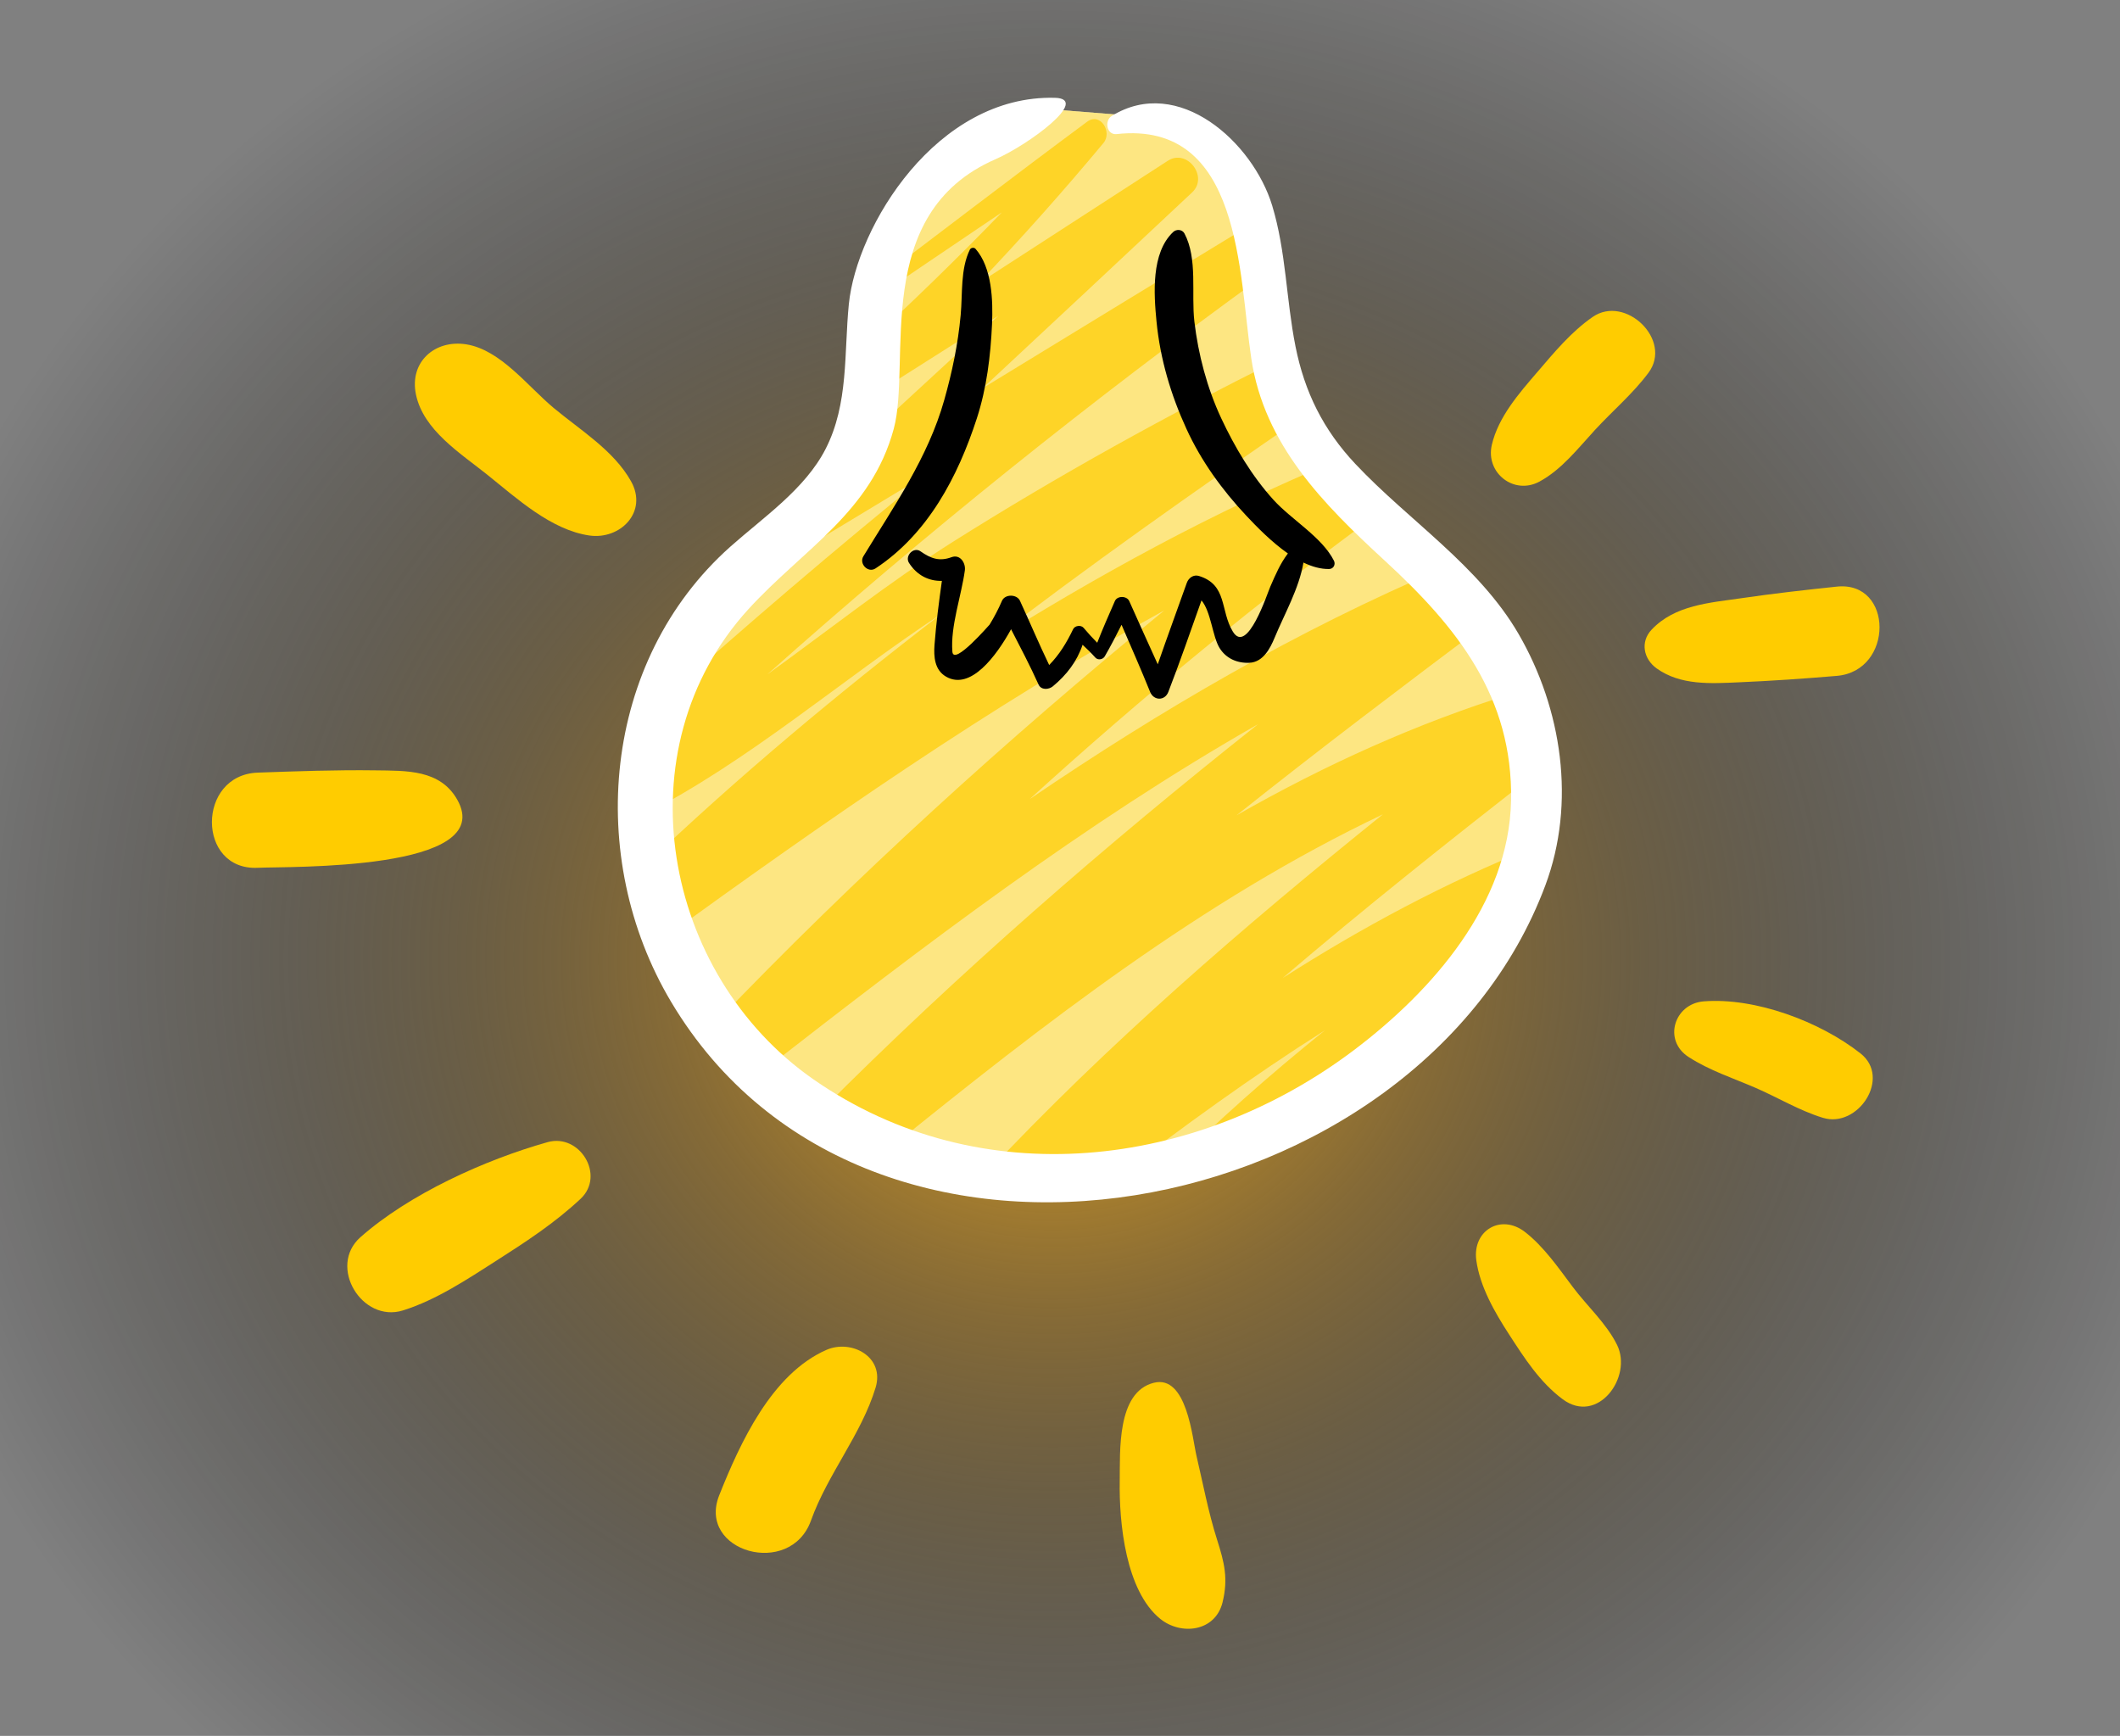 <?xml version="1.0" encoding="utf-8"?>
<!-- Generator: Adobe Illustrator 16.0.0, SVG Export Plug-In . SVG Version: 6.00 Build 0)  -->
<!DOCTYPE svg PUBLIC "-//W3C//DTD SVG 1.1//EN" "http://www.w3.org/Graphics/SVG/1.1/DTD/svg11.dtd">
<svg version="1.1" id="Layer_1" xmlns="http://www.w3.org/2000/svg" xmlns:xlink="http://www.w3.org/1999/xlink" x="0px" y="0px"
	 width="160px" height="131px" viewBox="-0.458 336.435 160 131" enable-background="new -0.458 336.435 160 131"
	 xml:space="preserve">
<rect x="-0.458" y="336.435" width="160" height="131" fill="#808080" stroke="none"/>
<radialGradient id="SVGID_1_" cx="133.291" cy="-60.884" r="99.789" gradientTransform="matrix(0.909 0 0 -0.837 -42.141 357.843)" gradientUnits="userSpaceOnUse">
	<stop  offset="0" style="stop-color:#FFB524"/>
	<stop  offset="0.156" style="stop-color:#C28A1B;stop-opacity:0.844"/>
	<stop  offset="0.324" style="stop-color:#886013;stop-opacity:0.676"/>
	<stop  offset="0.487" style="stop-color:#573E0C;stop-opacity:0.513"/>
	<stop  offset="0.639" style="stop-color:#312307;stop-opacity:0.36"/>
	<stop  offset="0.78" style="stop-color:#161003;stop-opacity:0.22"/>
	<stop  offset="0.905" style="stop-color:#060401;stop-opacity:0.095"/>
	<stop  offset="1" style="stop-color:#000000;stop-opacity:0"/>
</radialGradient>
<ellipse fill="url(#SVGID_1_)" cx="79.02" cy="408.79" rx="90.713" ry="83.5"/>
<polygon fill="#FFFFFF" points="79.622,344.746 88.135,345.422 94.219,352.313 96.77,366.504 106.583,378.565 115.222,390.33 
	115.038,403.035 101.972,417.945 90.147,423.501 71.935,424.565 59.045,419.128 50.18,406.238 48.758,391.455 57.745,376.91 
	64.61,371.942 66.143,358.817 70.991,348.293 "/>
<path fill="#FFCC00" d="M119.745,360.353c-1.629,1.127-2.902,2.674-4.183,4.166c-1.379,1.604-2.942,3.383-3.431,5.494
	c-0.486,2.108,1.672,3.807,3.599,2.764c1.679-0.909,2.915-2.514,4.188-3.897c1.34-1.451,2.854-2.729,4.037-4.313
	C125.801,362.092,122.208,358.649,119.745,360.353z"/>
<path fill="#FFCC00" d="M138.163,380.705c-2.398,0.252-4.791,0.522-7.178,0.871c-2.425,0.353-5.027,0.51-6.791,2.373
	c-0.881,0.932-0.605,2.223,0.377,2.926c1.809,1.295,4.07,1.144,6.213,1.05c2.467-0.105,4.918-0.277,7.379-0.484
	C142.484,387.078,142.456,380.254,138.163,380.705z"/>
<path fill="#FFCC00" d="M139.954,415.928c-3.039-2.391-7.918-4.232-11.832-3.925c-2.221,0.178-3.094,2.94-1.137,4.2
	c1.566,1.011,3.314,1.578,5.021,2.313c1.718,0.741,3.324,1.728,5.115,2.275C139.761,421.605,142.306,417.771,139.954,415.928z"/>
<path fill="#FFCC00" d="M121.588,437.936c-0.793-1.619-2.271-2.941-3.355-4.391c-1.074-1.43-2.18-3.041-3.602-4.141
	c-1.811-1.398-3.973-0.107-3.67,2.137c0.271,1.99,1.397,3.939,2.479,5.605c1.154,1.783,2.329,3.615,4.048,4.888
	C120.127,443.982,122.771,440.354,121.588,437.936z"/>
<path fill="#FFCC00" d="M91.391,452.61c-0.656-2.066-1.049-4.177-1.542-6.28c-0.32-1.354-0.731-6.179-3.235-5.541
	c-2.796,0.713-2.531,5.177-2.564,7.402c-0.055,3.199,0.457,8.295,3.053,10.408c1.561,1.268,4.156,0.987,4.707-1.244
	C92.25,455.553,91.948,454.359,91.391,452.61z"/>
<path fill="#FFCC00" d="M61.914,438.305c-4.138,1.815-6.521,7.031-8.09,10.968c-1.699,4.263,5.361,6.273,6.925,1.907
	c1.256-3.503,3.801-6.492,4.874-10.021C66.334,438.83,63.802,437.48,61.914,438.305z"/>
<path fill="#FFCC00" d="M40.869,422.628c-4.726,1.329-10.435,3.911-14.125,7.174c-2.486,2.202,0.12,6.492,3.214,5.524
	c2.521-0.793,4.857-2.354,7.073-3.77c2.23-1.424,4.391-2.839,6.329-4.652C45.244,425.133,43.294,421.945,40.869,422.628z"/>
<path fill="#FFCC00" d="M34.042,396.766c-1.294-2.258-3.805-2.165-6.158-2.196c-2.967-0.041-5.918,0.065-8.882,0.171
	c-4.624,0.161-4.62,7.41,0,7.182C21.236,401.809,37.152,402.205,34.042,396.766z"/>
<path fill="#FFCC00" d="M47.165,372.75c-1.304-2.324-3.812-3.844-5.824-5.519c-1.956-1.625-4.015-4.399-6.615-4.811
	c-2.359-0.372-4.306,1.329-3.79,3.792c0.562,2.688,3.348,4.42,5.379,6.045c2.208,1.769,4.809,4.167,7.702,4.589
	C46.342,377.185,48.471,375.077,47.165,372.75z"/>
<polygon opacity="0.5" fill="#FDCE07" enable-background="new    " points="79.622,344.746 88.135,345.422 94.219,352.313 
	96.77,366.504 106.583,378.565 115.222,390.33 115.038,403.035 101.972,417.945 90.147,423.501 71.935,424.565 59.045,419.128 
	50.18,406.238 48.758,391.455 57.745,376.91 64.61,371.942 66.143,358.817 70.991,348.293 "/>
<path opacity="0.7" fill="#FFCC00" enable-background="new    " d="M115.222,394.966c-0.093-1.001-0.25-2.005-0.511-3.014
	c-0.275-1.073-0.547-2.157-0.842-3.235c-7.371,2.277-14.353,5.453-21.008,9.25c6.235-4.969,12.598-9.774,18.942-14.538
	c-0.119-0.229-0.235-0.457-0.353-0.687c-0.511-0.492-0.988-0.99-1.406-1.478c-0.489-0.576-1.016-1.257-1.496-1.986
	c-11.127,4.729-21.428,10.753-31.305,17.472c8.525-7.75,17.424-15.084,26.696-21.832c-0.58-0.438-1.118-0.912-1.591-1.405
	c-0.766-0.796-1.346-1.563-1.801-2.367c-9.42,3.899-18.316,8.774-26.904,14.185c7.934-6.119,16.152-11.894,24.43-17.588
	c-0.797-1.321-1.432-2.732-1.926-4.214c-8.466,4.217-16.701,8.758-24.729,13.822c-4.724,2.983-9.292,6.603-13.98,9.992
	c11.947-10.656,24.432-20.669,37.42-30.072c0.004-0.608,0.229-1.063,0.59-1.36c-0.164-1.072-0.26-2.158-0.318-3.252
	c-7.147,4.352-14.293,8.717-21.433,13.077c5.281-4.92,10.56-9.844,15.821-14.786c1.252-1.175-0.386-3.323-1.838-2.382
	c-4.769,3.086-9.536,6.172-14.304,9.26c3.26-3.422,6.407-6.952,9.448-10.604c0.688-0.826-0.238-2.34-1.234-1.603
	c-5.565,4.125-11.061,8.346-16.587,12.521c0.007,0.396,0.003,0.793-0.014,1.192c3.385-2.298,6.777-4.584,10.166-6.875
	c-3.38,3.504-6.886,6.894-10.462,10.192c-0.201,1.483-0.453,2.83-0.628,3.81c-0.05,0.263-0.105,0.51-0.157,0.767
	c3.659-2.322,7.32-4.643,10.981-6.963c-4.114,3.787-8.223,7.575-12.338,11.361c-0.818,1.891-1.896,3.514-3.264,4.904
	c0.459,0.662,1.343,1.048,2.179,0.547c2.751-1.655,5.493-3.321,8.244-4.979c-7.069,5.722-13.98,11.634-20.752,17.701
	c-0.017,0.104-0.037,0.213-0.056,0.32c-0.401,2.497-0.539,5.184-0.834,7.832c8.005-4.064,15.049-10.277,22.487-15.166
	c0.021-0.013,0.039-0.025,0.059-0.038c-7.845,6.021-15.436,12.359-22.59,19.19c0.314,1.711,0.639,3.422,1,5.118
	c0.171,0.069,0.337,0.149,0.491,0.263c12.252-8.87,24.67-17.563,37.905-24.824c-11.882,9.729-23.225,20.015-33.905,31.16
	c1.287,1.141,2.582,2.268,3.882,3.392c11.847-9.228,23.996-18.499,37.098-25.964c-11.548,9.146-22.638,18.797-33.07,29.258
	c0.109,0.084,0.22,0.168,0.334,0.25c1.591,0.881,3.16,1.816,4.803,2.614c11.767-9.526,23.758-18.854,37.349-25.315
	c-10.547,8.494-20.797,17.341-30.049,27.215c3.241,0.031,6.475,0.186,9.709,0.381c5.184-3.987,10.477-7.824,15.98-11.309
	c-4.176,3.361-8.191,6.898-11.986,10.695c2.668-0.682,5.296-1.539,7.803-2.674c3.782-1.707,7.115-3.861,10.479-6.045
	c-0.195-0.122-0.411-0.207-0.646-0.24c1.771-1.402,3.58-2.765,5.396-4.113c0.93-1.454,1.771-2.957,2.526-4.428
	c0.752-1.469,1.373-2.908,1.914-4.338c0.059-0.878,0.125-1.757,0.182-2.632c-6.629,2.659-12.889,6.021-18.877,9.846
	C102.491,404.993,108.84,399.955,115.222,394.966z"/>
<path fill="#FFFFFF" d="M50.188,412.034c14.935,25.095,56.438,16.771,65.986-8.79c2.322-6.219,1.25-13.322-2.023-18.968
	c-3.002-5.17-8.291-8.551-12.316-12.83c-2.418-2.569-3.836-5.424-4.521-8.875c-0.707-3.545-0.703-7.137-1.757-10.618
	c-1.449-4.779-7.079-9.874-12.105-6.771c-0.578,0.354-0.4,1.457,0.369,1.371c9.453-1.033,9.202,10.586,10.158,16.937
	c0.98,6.52,5.438,10.989,10.072,15.254c5.471,5.028,9.677,10.278,9.533,18.104c-0.146,7.787-5.946,14.361-11.826,18.811
	c-11.916,9.01-28.233,10.977-40.804,2.244c-11.405-7.928-14.566-24.935-4.923-35.501c4.137-4.53,9.264-7.305,10.965-13.609
	c1.359-5.036-1.755-16.229,7.668-20.337c2.508-1.095,7.202-4.565,4.499-4.64c-8.938-0.236-14.972,9.699-15.558,15.574
	c-0.368,3.7-0.005,7.506-1.753,10.924c-1.549,3.033-4.711,5.168-7.198,7.384C44.978,386.315,43.705,401.145,50.188,412.034z"/>
<g>
	<path d="M68.146,378.915c0.604,0.939,1.489,1.38,2.482,1.355c-0.225,1.604-0.435,3.222-0.557,4.826
		c-0.066,0.891,0.002,1.896,0.864,2.397c1.849,1.084,3.81-1.563,4.915-3.572c0.711,1.382,1.436,2.757,2.07,4.168
		c0.197,0.438,0.771,0.396,1.08,0.142c1.049-0.869,1.828-1.89,2.246-3.137c0.334,0.305,0.652,0.618,0.961,0.963
		c0.196,0.221,0.576,0.151,0.715-0.093c0.449-0.776,0.861-1.575,1.266-2.379c0.729,1.687,1.469,3.369,2.157,5.07
		c0.271,0.663,1.106,0.683,1.372,0c0.882-2.286,1.685-4.604,2.504-6.912c0.72,0.862,0.826,2.708,1.355,3.579
		c0.498,0.818,1.355,1.173,2.271,1.129c1.021-0.053,1.551-1.069,1.89-1.885c0.744-1.799,1.85-3.719,2.178-5.678
		c0.646,0.311,1.303,0.5,1.941,0.487c0.33-0.006,0.503-0.348,0.359-0.63c-0.896-1.771-3.189-3.085-4.543-4.568
		c-1.648-1.815-2.932-3.978-3.967-6.188c-1.061-2.275-1.729-4.8-2.021-7.287c-0.245-2.101,0.261-4.745-0.749-6.647
		c-0.17-0.317-0.607-0.345-0.854-0.11c-1.67,1.575-1.459,4.671-1.254,6.76c0.275,2.813,1.075,5.517,2.252,8.081
		c1.11,2.434,2.698,4.62,4.521,6.564c0.805,0.858,1.921,2,3.142,2.852c-0.574,0.756-0.93,1.589-1.328,2.503
		c-0.226,0.51-1.74,5.179-2.826,3.396c-0.971-1.592-0.396-3.535-2.562-4.201c-0.407-0.127-0.782,0.148-0.914,0.521
		c-0.729,2.049-1.481,4.092-2.192,6.146c-0.729-1.586-1.437-3.187-2.153-4.774c-0.187-0.403-0.901-0.413-1.083,0
		c-0.458,1.043-0.917,2.087-1.333,3.147c-0.356-0.356-0.692-0.728-1.026-1.123c-0.199-0.237-0.662-0.178-0.795,0.104
		c-0.494,1.031-1.041,1.918-1.805,2.701c-0.771-1.6-1.46-3.234-2.204-4.848c-0.232-0.506-1.127-0.522-1.357,0
		c-0.274,0.635-0.58,1.216-0.939,1.805c0.037-0.063-2.714,3.158-2.805,2.038c-0.158-1.913,0.682-4.229,0.941-6.138
		c0.075-0.545-0.347-1.236-1-0.998c-0.917,0.34-1.567,0.107-2.345-0.439C68.492,377.668,67.81,378.394,68.146,378.915z"/>
	<path d="M65.619,379.331c3.958-2.613,6.212-6.913,7.646-11.321c0.744-2.291,1.039-4.717,1.147-7.112
		c0.079-1.801,0-4.264-1.243-5.682c-0.11-0.127-0.35-0.098-0.429,0.057c-0.723,1.47-0.544,3.33-0.694,4.938
		c-0.203,2.197-0.64,4.291-1.239,6.41c-1.22,4.334-3.792,8.003-6.105,11.795C64.358,378.974,65.051,379.704,65.619,379.331z"/>
</g>
</svg>
